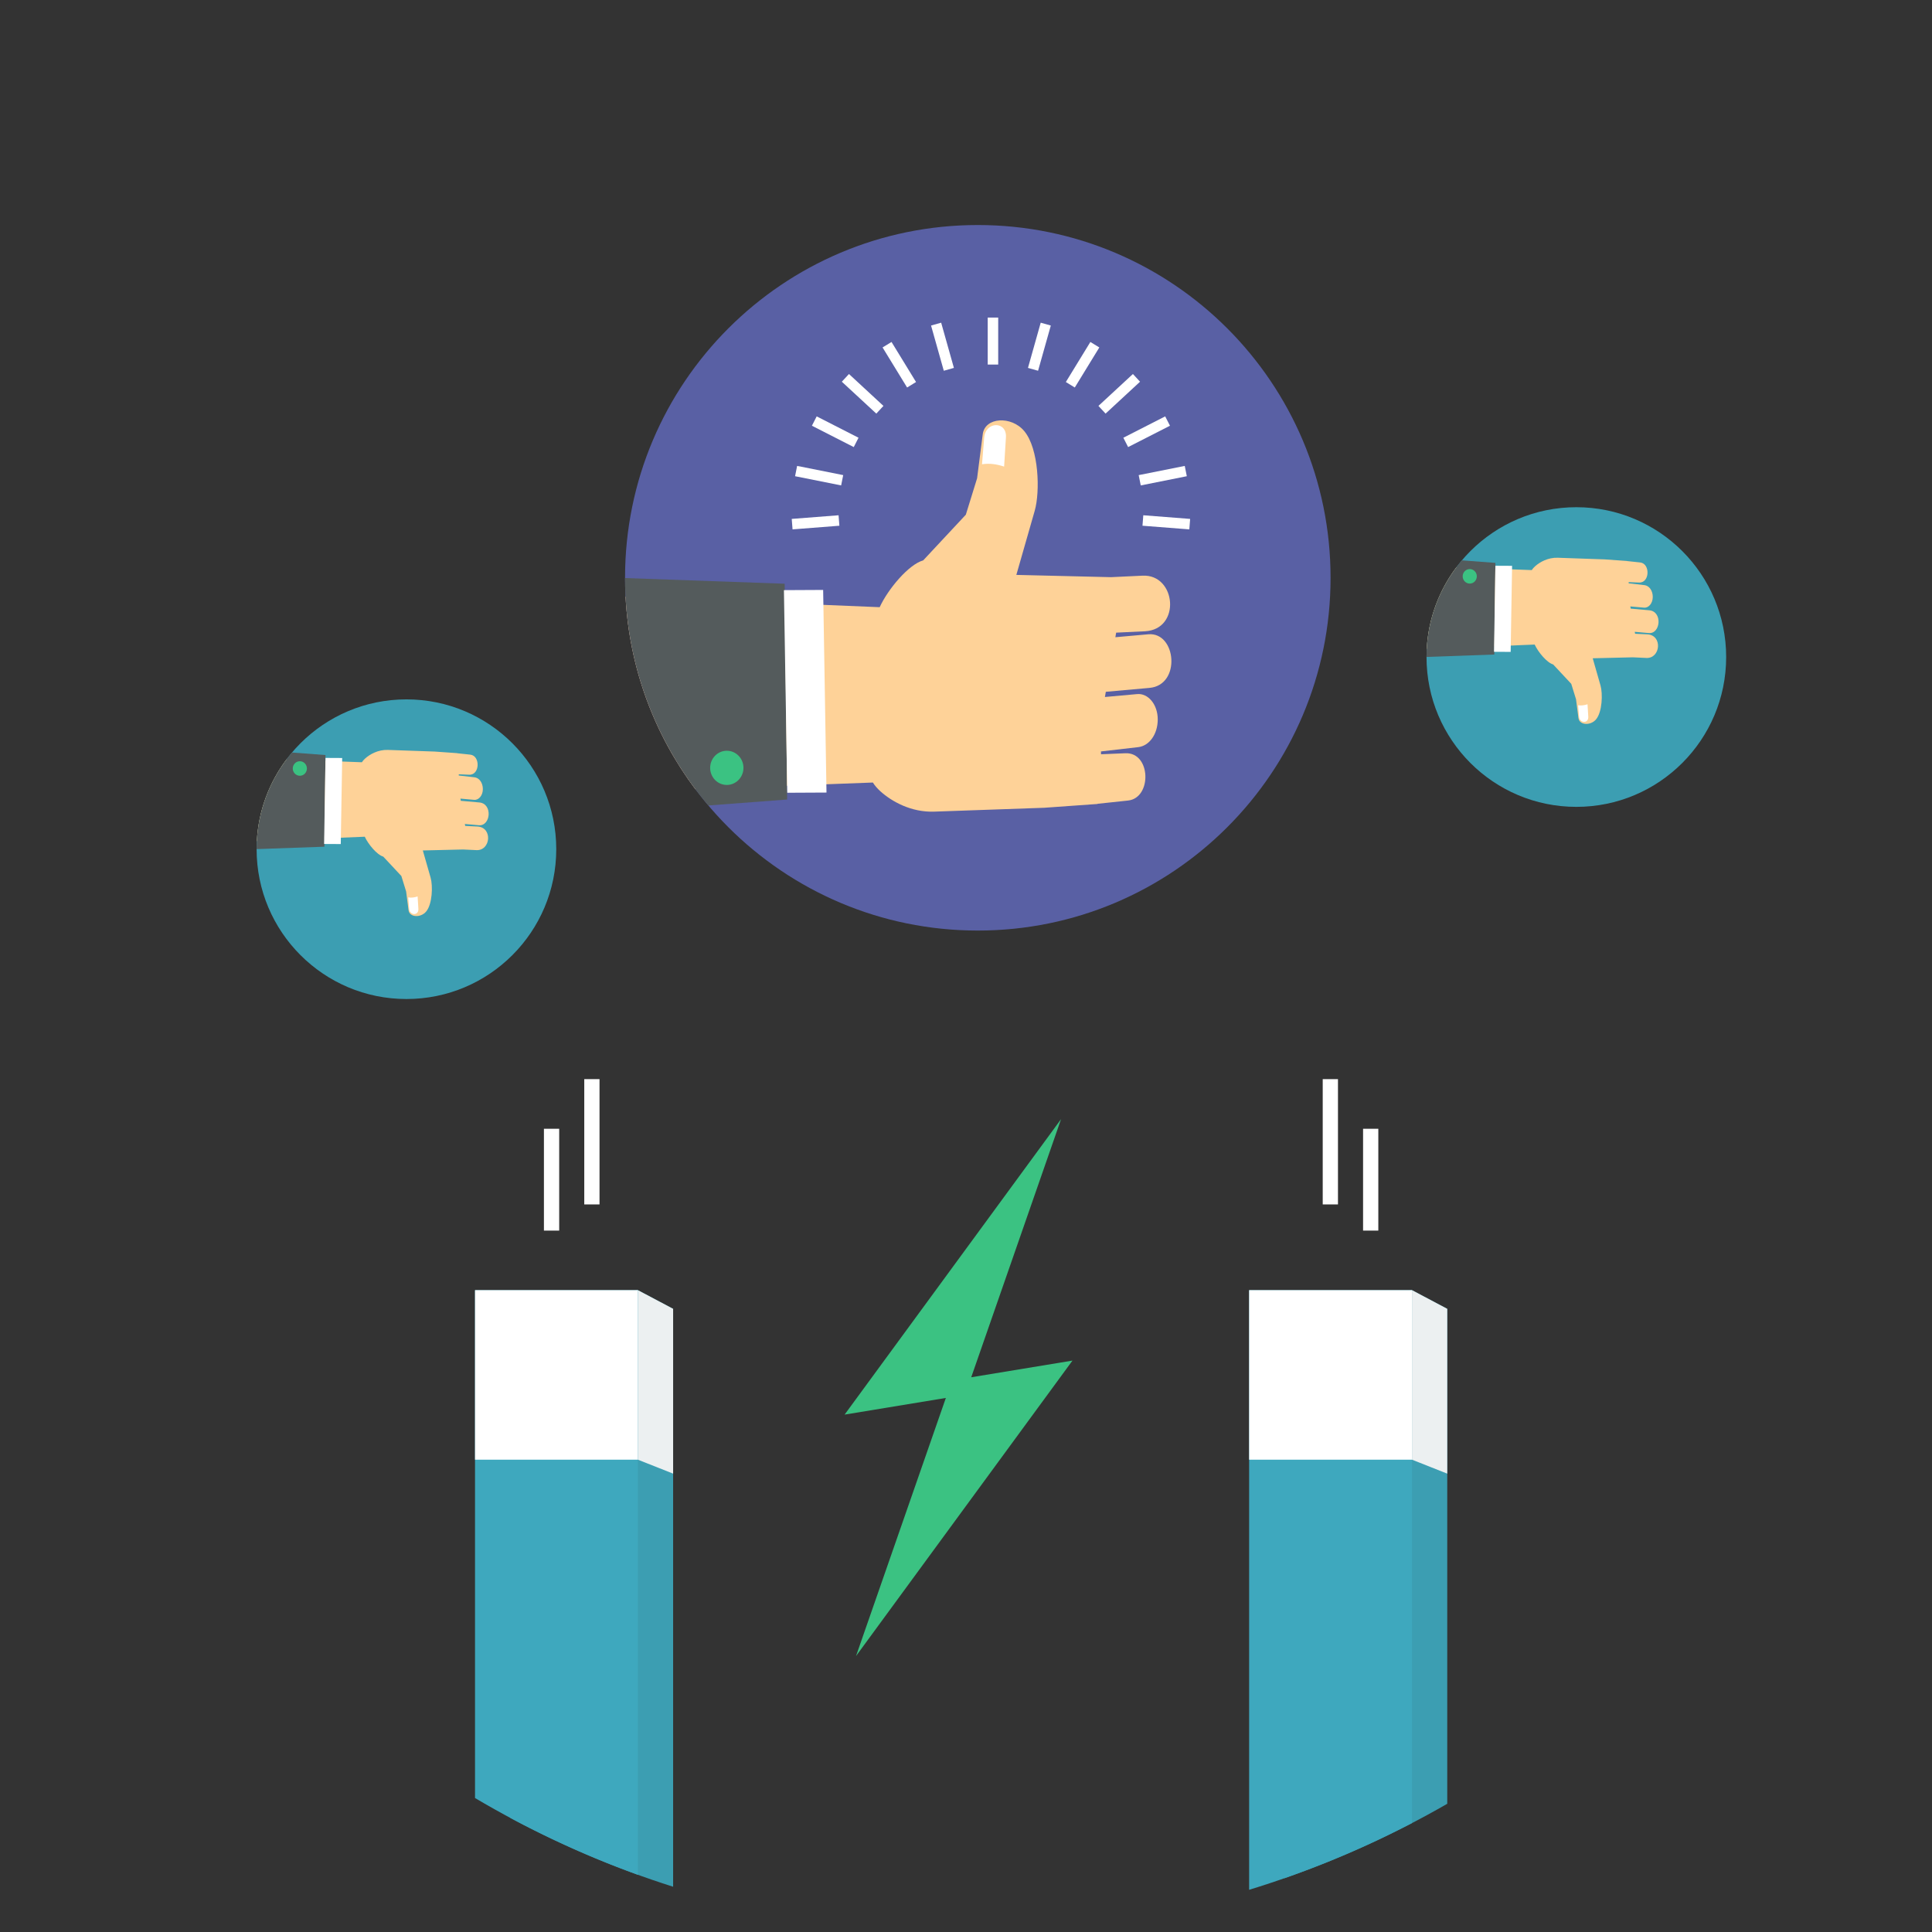 <svg width="250" height="250" viewBox="0 0 250 250" fill="none" xmlns="http://www.w3.org/2000/svg">
<rect x="0" y="0" width="250" height="250" fill="#333333" stroke="none"/>
<path d="M126.528 29.118C151.738 29.118 172.175 49.555 172.175 74.767C172.175 99.977 151.737 120.414 126.528 120.414C101.318 120.414 80.88 99.977 80.88 74.767C80.88 49.556 101.318 29.118 126.528 29.118Z" fill="#5960A4"/>
<path d="M112.95 101.259L89.979 102.119C84.722 95.105 81.437 86.53 80.945 77.212L113.831 78.57C114.9 76.238 117.578 73.038 119.462 72.512L124.978 66.601L126.435 61.892L127.168 56.178C127.45 53.986 130.858 53.769 132.539 55.786C134.438 58.063 134.605 63.612 133.891 66.097L131.515 74.392L143.775 74.685L147.853 74.491C152.214 74.284 152.862 81.462 148.137 81.687L144.431 81.865L144.328 82.456L148.588 82.077C152.214 81.752 152.867 88.648 148.743 89.014L143.093 89.519L142.975 90.191L147.15 89.814C148.573 89.685 149.812 91.164 149.812 93.09V93.091C149.812 95.016 148.709 96.516 147.289 96.679L142.466 97.235L142.473 97.601L145.629 97.47C148.942 97.333 149.088 103.257 145.966 103.59L142.012 104.012L142.01 104.036L141.342 104.083L141.328 104.084V104.083L135.122 104.525L120.873 105.025C117.901 105.129 115.382 103.71 113.925 102.396C113.509 102.017 113.181 101.631 112.95 101.259Z" fill="#FED298"/>
<path d="M101.536 75.534L101.858 103.457L91.662 104.228C84.943 96.285 80.888 86.016 80.88 74.8L101.535 75.534L101.536 75.534Z" fill="#545B5C"/>
<path d="M106.515 76.338L106.948 102.556L101.873 102.582L101.439 76.364L106.514 76.338H106.515Z" fill="white"/>
<path d="M96.204 99.337C96.215 100.558 95.26 101.558 94.07 101.571C92.879 101.584 91.905 100.602 91.894 99.381C91.882 98.16 92.838 97.159 94.028 97.147C95.219 97.135 96.194 98.115 96.204 99.337Z" fill="#3BC282"/>
<path d="M130.168 56.59L129.932 60.377C129.013 60.075 128.068 59.918 127.071 60.075L127.355 56.626C127.531 54.489 130.302 54.468 130.168 56.59Z" fill="white"/>
<path d="M127.809 41.095H129.167V47.175H127.809V41.095ZM121.786 41.756L120.478 42.124L122.127 47.975L123.435 47.606L121.786 41.756ZM134.668 41.756L135.975 42.124L134.326 47.975L133.019 47.606L134.668 41.756ZM154.004 67.147L153.898 68.501L147.837 68.029L147.942 66.675L154.004 67.147ZM153.306 60.29L153.573 61.622L147.612 62.812L147.345 61.479L153.306 60.29ZM150.776 53.879L151.393 55.089L145.979 57.852L145.361 56.643L150.776 53.879ZM146.599 48.396L147.521 49.393L143.06 53.521L142.137 52.524L146.599 48.396ZM141.093 44.251L142.251 44.96L139.077 50.143L137.92 49.434L141.093 44.251ZM102.45 67.147L102.556 68.501L108.616 68.029L108.511 66.675L102.45 67.147ZM103.147 60.29L102.882 61.622L108.843 62.812L109.11 61.479L103.148 60.29H103.147ZM105.679 53.879L105.061 55.089L110.476 57.852L111.093 56.643L105.679 53.879ZM109.856 48.396L108.933 49.393L113.395 53.521L114.317 52.524L109.856 48.396ZM115.362 44.251L114.204 44.96L117.378 50.143L118.536 49.434L115.362 44.251Z" fill="white"/>
<path d="M52.594 129.273C63.299 129.273 71.979 120.594 71.979 109.886C71.979 99.178 63.299 90.499 52.594 90.499C41.886 90.499 33.206 99.178 33.206 109.886C33.206 120.594 41.887 129.273 52.594 129.273Z" fill="#3C9EB2"/>
<path d="M46.827 98.636L37.071 98.271C34.839 101.25 33.444 104.892 33.234 108.849L47.201 108.271C47.655 109.262 48.792 110.621 49.592 110.845L51.935 113.355L52.554 115.356L52.865 117.782C52.986 118.713 54.433 118.805 55.146 117.949C55.953 116.982 56.023 114.625 55.721 113.57L54.713 110.048L59.919 109.924L61.651 110.006C63.503 110.094 63.778 107.045 61.772 106.95L60.197 106.874L60.153 106.623L61.962 106.785C63.501 106.922 63.779 103.994 62.028 103.838L59.628 103.624L59.578 103.339L61.351 103.499C61.955 103.554 62.482 102.926 62.482 102.108C62.482 101.291 62.013 100.654 61.41 100.584L59.362 100.348L59.366 100.193L60.708 100.249C62.114 100.308 62.176 97.791 60.851 97.65L59.172 97.471L59.171 97.46L58.886 97.439L58.881 97.438L56.245 97.251L50.193 97.04C48.931 96.995 47.861 97.599 47.242 98.156C47.065 98.315 46.925 98.479 46.828 98.637C46.827 98.637 46.827 98.636 46.827 98.636Z" fill="#FED298"/>
<path d="M41.98 109.562L42.117 97.703L37.786 97.375C34.932 100.748 33.211 105.111 33.207 109.873L41.98 109.562Z" fill="#545B5C"/>
<path d="M44.094 109.22L44.278 98.085L42.123 98.074L41.939 109.209L44.094 109.22Z" fill="white"/>
<path d="M39.715 99.452C39.72 98.933 39.314 98.509 38.808 98.504C38.303 98.498 37.889 98.915 37.885 99.434C37.88 99.953 38.285 100.377 38.79 100.382C39.296 100.388 39.709 99.971 39.715 99.452Z" fill="#3BC282"/>
<path d="M54.139 117.608L54.039 115.999C53.649 116.127 53.247 116.194 52.824 116.127L52.944 117.591C53.018 118.499 54.195 118.509 54.139 117.608Z" fill="white"/>
<path d="M203.978 104.408C214.684 104.408 223.365 95.728 223.365 85.02C223.365 74.312 214.685 65.633 203.978 65.633C193.27 65.633 184.591 74.313 184.591 85.02C184.591 95.728 193.271 104.408 203.978 104.408Z" fill="#3C9EB2"/>
<path d="M198.212 73.77L188.456 73.405C186.223 76.384 184.828 80.025 184.619 83.982L198.586 83.405C199.04 84.395 200.178 85.754 200.977 85.978L203.32 88.489L203.939 90.49L204.25 92.916C204.369 93.847 205.818 93.939 206.531 93.082C207.338 92.116 207.408 89.759 207.106 88.704L206.097 85.18L211.303 85.056L213.036 85.138C214.888 85.226 215.162 82.178 213.156 82.082L211.582 82.007L211.537 81.756L213.346 81.917C214.887 82.055 215.163 79.126 213.412 78.971L211.013 78.756L210.963 78.471L212.736 78.631C213.34 78.686 213.867 78.058 213.867 77.241C213.867 76.423 213.398 75.785 212.795 75.716L210.747 75.48L210.75 75.326L212.092 75.382C213.499 75.44 213.56 72.924 212.235 72.782L210.556 72.603L210.555 72.592L210.272 72.572L210.265 72.571L207.629 72.384L201.577 72.172C200.316 72.127 199.245 72.731 198.627 73.288C198.449 73.448 198.309 73.612 198.212 73.77Z" fill="#FED298"/>
<path d="M193.364 84.696L193.501 72.837L189.171 72.51C186.317 75.882 184.595 80.245 184.592 85.008L193.365 84.695H193.364V84.696H193.364Z" fill="#545B5C"/>
<path d="M195.479 84.354L195.663 73.219L193.508 73.208L193.324 84.343L195.479 84.354Z" fill="white"/>
<path d="M191.1 74.586C191.105 74.067 190.699 73.643 190.195 73.638C189.689 73.633 189.275 74.049 189.27 74.568C189.264 75.086 189.671 75.511 190.175 75.516C190.681 75.521 191.095 75.105 191.1 74.586Z" fill="#3BC282"/>
<path d="M205.524 92.741L205.424 91.132C205.033 91.26 204.631 91.327 204.208 91.26L204.329 92.724C204.403 93.631 205.58 93.641 205.524 92.739V92.741Z" fill="white"/>
<path d="M66.03 169.362L82.541 166.945L87.102 169.362V244.144C79.761 241.811 72.715 238.819 66.031 235.237V169.362H66.03ZM166.199 243.043V169.362L182.711 166.945L187.273 169.362V233.409C180.612 237.243 173.561 240.474 166.199 243.043Z" fill="#3C9EB2"/>
<path d="M61.468 166.945H82.54V242.599C75.169 239.936 68.122 236.599 61.468 232.664V166.945ZM161.637 244.54V166.945H182.71V235.902C176.017 239.391 168.972 242.294 161.637 244.54Z" fill="#3EA8BE"/>
<path d="M61.468 166.945H82.54V169.674V188.882H61.468V166.945ZM161.637 188.882V166.945H182.71V188.882H161.637Z" fill="white"/>
<path d="M137.301 144.815L109.291 183.05L122.393 180.893L110.767 214.295L138.777 176.06L125.677 178.217L137.301 144.815Z" fill="#3BC282"/>
<path d="M82.54 166.945L87.102 169.362V190.687L82.54 188.882V166.945Z" fill="#ECF0F1"/>
<path d="M182.71 166.945L187.272 169.362V190.687L182.71 188.882V166.945Z" fill="#ECF0F1"/>
<path d="M173.133 139.639V155.852H171.16V139.639H173.133ZM75.604 139.639V155.852H77.577V139.639H75.604ZM70.384 146.062V159.239H72.359V146.062H70.384ZM178.354 146.062V159.239H176.381V146.062H178.354Z" fill="white"/>
</svg>
